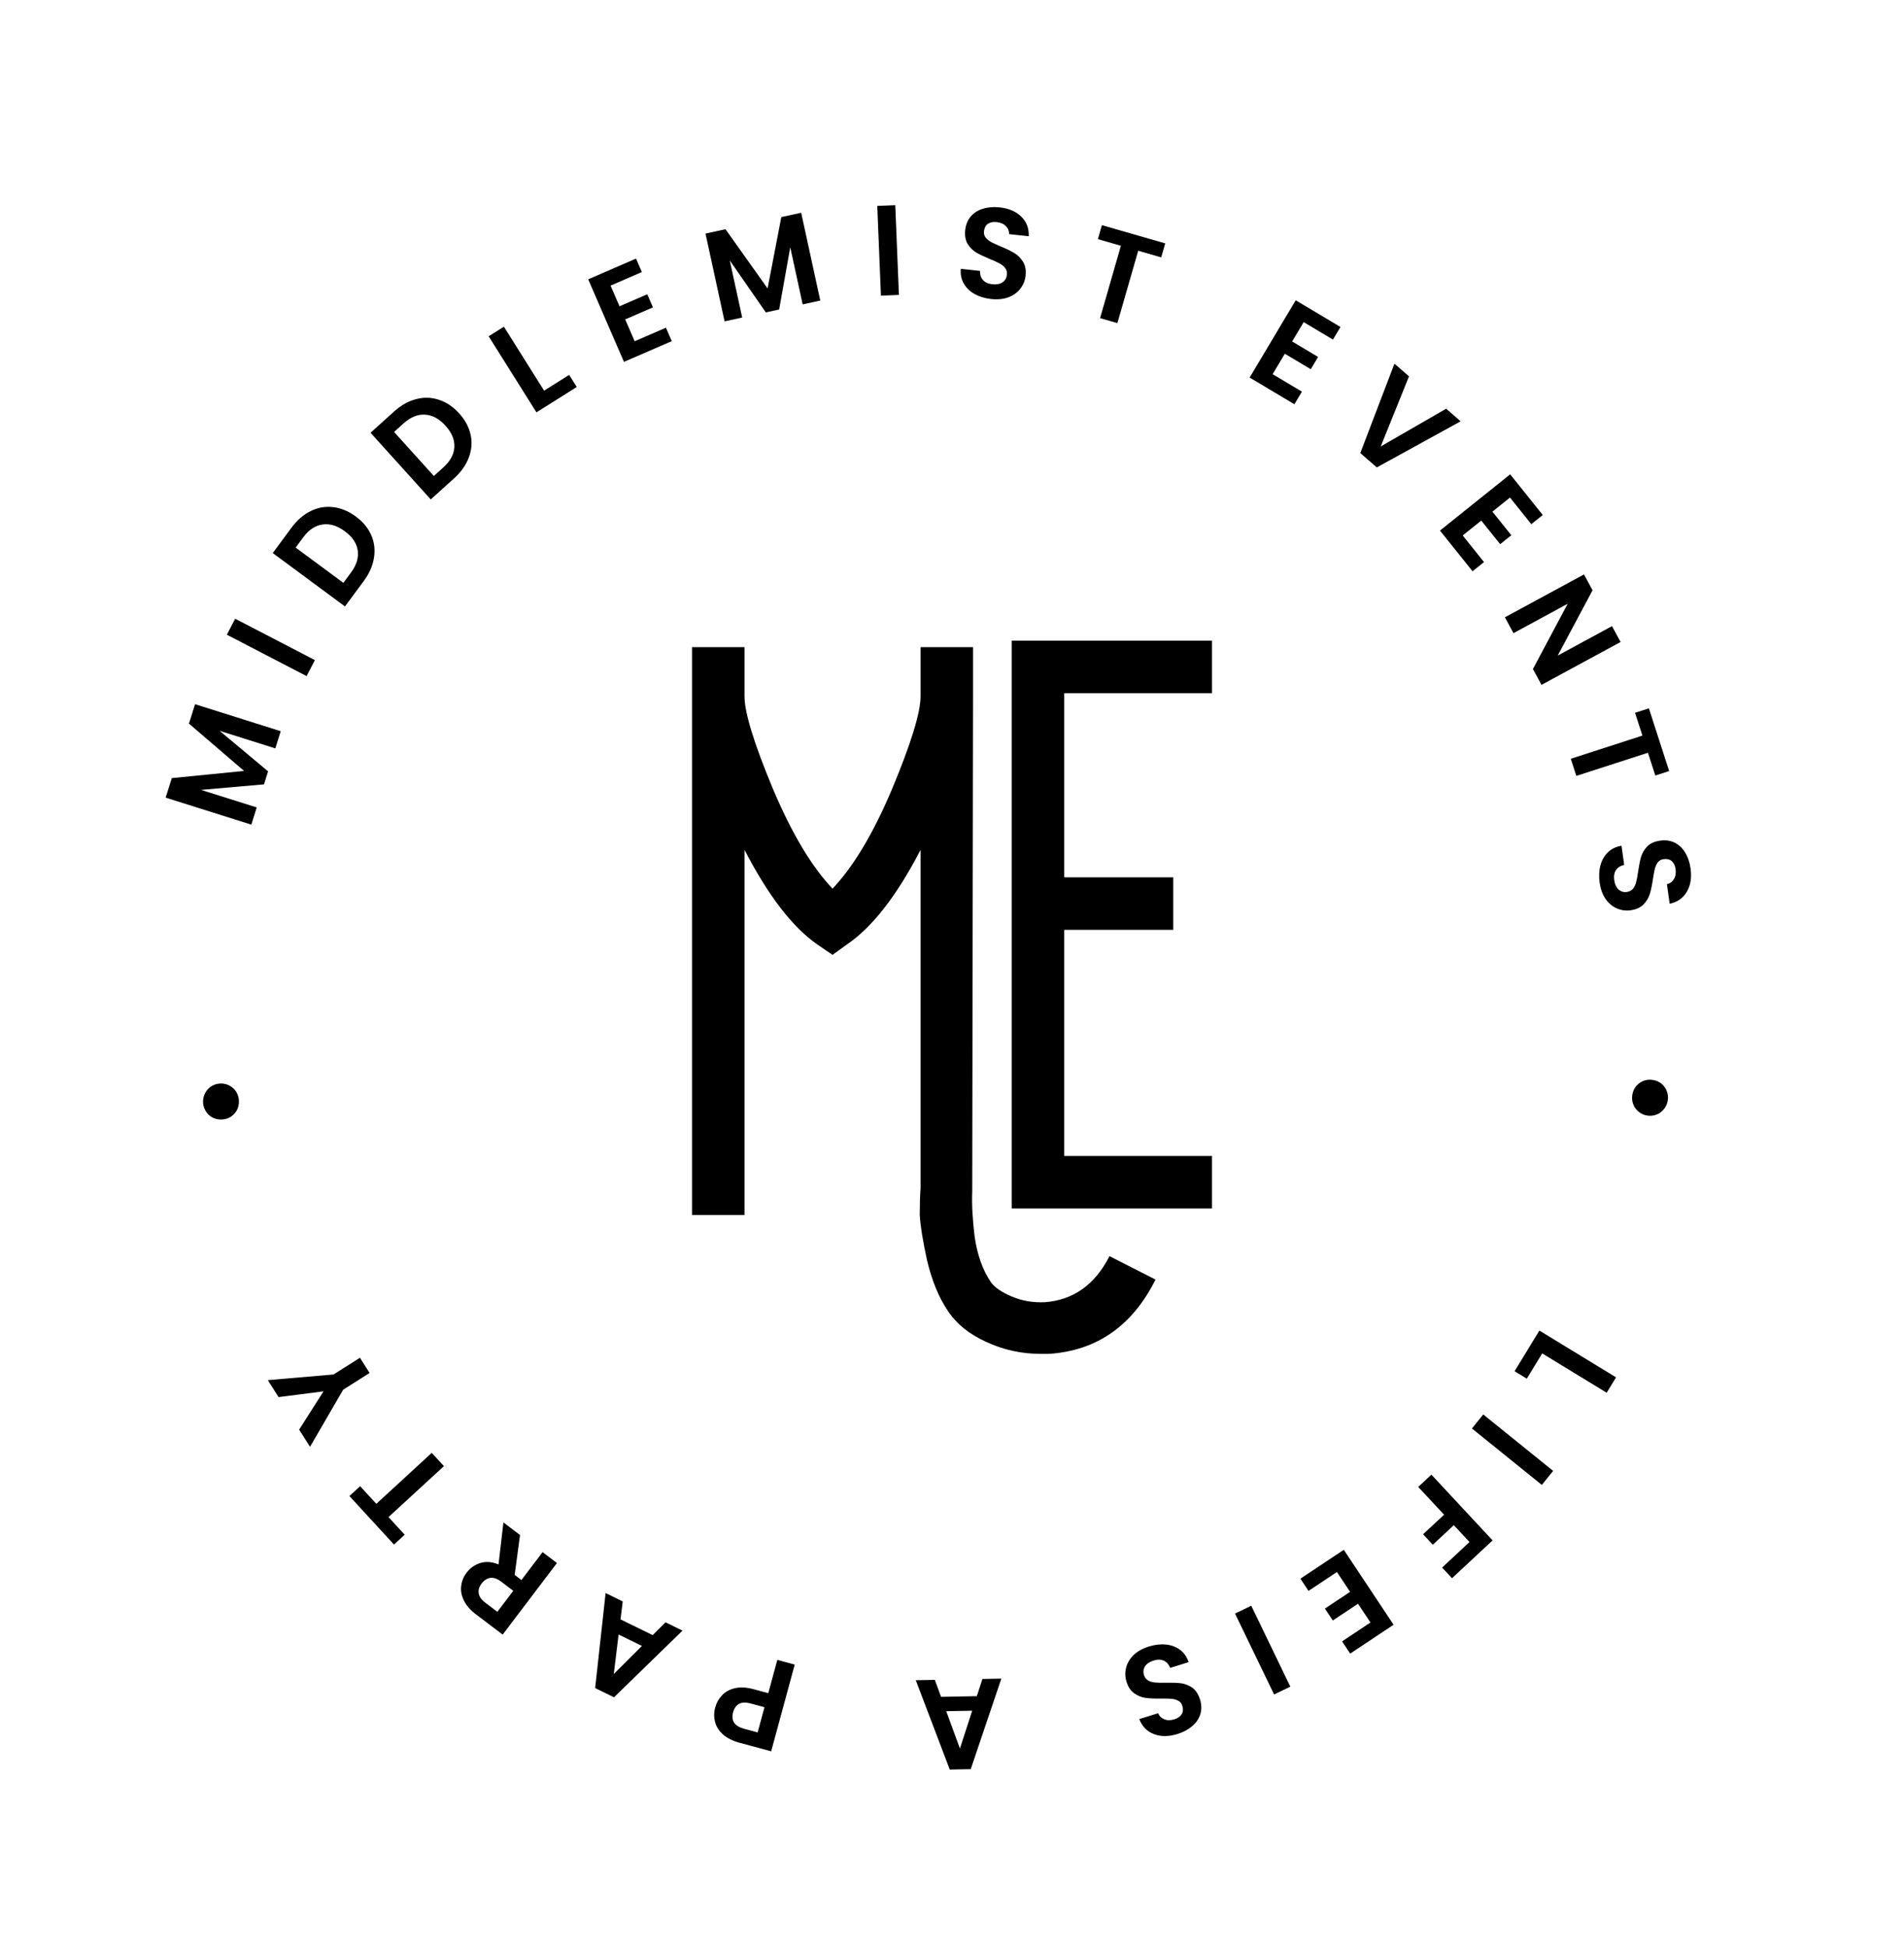 <svg width="875" height="895" viewBox="0 0 875 895" fill="none" xmlns="http://www.w3.org/2000/svg">
<g clip-path="url(#clip0_113_3444)">
<path d="M509.879 577.101L531.031 587.863C520.393 609.138 504.066 620.518 482.048 622.002C480.564 622.002 479.327 622.002 478.337 622.002C469.431 622.002 461.02 620.147 453.103 616.436C445.434 612.973 439.621 608.272 435.662 602.335C431.457 596.15 428.241 588.357 426.014 578.957C424.035 569.803 422.922 562.876 422.674 558.176C422.674 553.476 422.798 549.394 423.046 545.93V390.446C412.16 411.474 400.904 425.946 389.277 433.863L382.597 438.687L375.547 433.863C364.167 425.946 353.034 411.474 342.149 390.446V558.176H318.029V297.303H342.149V319.94C342.149 327.361 346.478 341.462 355.137 362.243C363.796 382.777 372.949 398.115 382.597 408.258C392.246 398.115 401.399 382.777 410.058 362.243C418.716 341.462 423.046 327.361 423.046 319.94V297.303H447.166V319.94L446.795 547.414C446.548 553.104 446.919 560.031 447.908 568.195C449.145 576.606 451.619 583.533 455.33 588.976C457.062 591.45 460.278 593.676 464.978 595.655C469.678 597.635 474.75 598.5 480.193 598.253C493.304 597.264 503.2 590.213 509.879 577.101Z" fill="black"/>
<path d="M556.984 318.455H489.075V403.062H539.172V427.183H489.075V531.086H556.984V555.207H464.955V294.334H556.984V318.455Z" fill="black"/>
<path d="M109.806 506.252C109.783 507.75 109.406 509.124 108.676 510.374C107.907 511.623 106.886 512.612 105.613 513.341C104.34 514.03 102.955 514.363 101.457 514.339C99.919 514.315 98.526 513.938 97.275 513.208C96.026 512.439 95.057 511.418 94.367 510.145C93.638 508.872 93.286 507.486 93.31 505.988C93.334 504.451 93.731 503.058 94.5 501.808C95.231 500.519 96.232 499.529 97.505 498.84C98.778 498.111 100.183 497.759 101.721 497.784C103.219 497.807 104.592 498.204 105.842 498.973C107.092 499.703 108.081 500.724 108.809 502.037C109.499 503.309 109.831 504.714 109.806 506.252Z" fill="black"/>
<path d="M89.642 323.528L129.012 335.928L126.525 343.824L100.918 335.759L123.203 354.372L121.32 360.351L92.373 362.889L117.98 370.955L115.493 378.851L76.123 366.451L78.948 357.483L112.165 354.181L86.835 332.44L89.642 323.528Z" fill="black"/>
<path d="M108.07 284.253L144.708 303.264L140.895 310.612L104.257 291.602L108.07 284.253Z" fill="black"/>
<path d="M133.918 242.481C136.495 238.993 139.437 236.437 142.745 234.813C146.077 233.157 149.538 232.553 153.129 233C156.711 233.393 160.167 234.819 163.496 237.279C166.825 239.739 169.204 242.623 170.631 245.933C172.05 249.187 172.457 252.649 171.852 256.32C171.271 259.959 169.692 263.523 167.115 267.011L158.54 278.615L125.343 254.086L133.918 242.481ZM161.279 263.066C163.856 259.579 164.897 256.181 164.4 252.873C163.903 249.564 161.927 246.633 158.471 244.08C155.015 241.526 151.617 240.486 148.277 240.959C144.905 241.409 141.931 243.378 139.354 246.866L135.875 251.574L157.8 267.775L161.279 263.066Z" fill="black"/>
<path d="M180.995 189.149C184.213 186.242 187.604 184.321 191.168 183.386C194.762 182.424 198.274 182.518 201.705 183.67C205.138 184.765 208.242 186.849 211.017 189.921C213.792 192.992 215.55 196.292 216.292 199.818C217.037 203.29 216.749 206.764 215.428 210.242C214.136 213.693 211.881 216.872 208.663 219.779L197.956 229.451L170.287 198.821L180.995 189.149ZM203.726 214.755C206.944 211.848 208.638 208.725 208.808 205.384C208.978 202.043 207.622 198.778 204.742 195.589C201.862 192.4 198.738 190.706 195.37 190.507C191.977 190.279 188.671 191.618 185.453 194.525L181.108 198.45L199.382 218.68L203.726 214.755Z" fill="black"/>
<path d="M250.045 179.477L261.561 172.239L265.054 177.796L246.529 189.44L224.564 154.493L231.573 150.087L250.045 179.477Z" fill="black"/>
<path d="M280.592 131.216L284.704 140.712L297.457 135.19L300.065 141.213L287.313 146.736L291.66 156.775L306.041 150.548L308.719 156.734L286.742 166.251L270.316 128.319L292.294 118.802L294.972 124.988L280.592 131.216Z" fill="black"/>
<path d="M368.191 97.748L376.962 138.081L368.872 139.841L363.167 113.606L358.067 142.19L351.941 143.522L335.373 119.65L341.078 145.885L332.988 147.644L324.217 107.31L333.405 105.312L352.755 132.513L359.061 99.733L368.191 97.748Z" fill="black"/>
<path d="M411.431 94.256L413.107 135.498L404.835 135.834L403.159 94.592L411.431 94.256Z" fill="black"/>
<path d="M455.474 137.372C452.612 137.066 450.077 136.299 447.869 135.072C445.701 133.848 444.048 132.244 442.913 130.259C441.777 128.274 441.324 126.025 441.553 123.512L450.373 124.456C450.31 126.154 450.756 127.55 451.709 128.643C452.702 129.741 454.139 130.39 456.021 130.591C457.942 130.797 459.499 130.508 460.693 129.723C461.891 128.9 462.57 127.744 462.73 126.254C462.86 125.039 462.594 123.999 461.933 123.136C461.272 122.272 460.397 121.564 459.306 121.011C458.259 120.423 456.784 119.75 454.883 118.991C452.301 117.922 450.208 116.925 448.602 116C447.039 115.04 445.732 113.73 444.681 112.071C443.672 110.377 443.307 108.237 443.584 105.65C443.844 103.219 444.678 101.168 446.086 99.495C447.494 97.821 449.346 96.632 451.642 95.926C453.942 95.181 456.503 94.959 459.325 95.261C463.559 95.714 466.878 97.12 469.282 99.479C471.729 101.802 472.893 104.821 472.773 108.535L463.718 107.566C463.791 106.147 463.307 104.925 462.267 103.902C461.27 102.844 459.85 102.216 458.008 102.019C456.4 101.847 455.063 102.12 453.995 102.839C452.966 103.561 452.368 104.706 452.2 106.274C452.082 107.372 452.336 108.331 452.962 109.151C453.632 109.937 454.47 110.621 455.478 111.205C456.53 111.753 458.004 112.427 459.901 113.224C462.483 114.293 464.575 115.31 466.176 116.275C467.778 117.239 469.103 118.57 470.15 120.268C471.197 121.966 471.585 124.089 471.312 126.637C471.077 128.832 470.291 130.81 468.953 132.57C467.614 134.33 465.787 135.661 463.47 136.563C461.157 137.425 458.492 137.695 455.474 137.372Z" fill="black"/>
<path d="M535.49 111.817L533.642 118.239L523.072 115.198L513.508 148.444L505.552 146.155L515.115 112.909L504.545 109.869L506.392 103.447L535.49 111.817Z" fill="black"/>
<path d="M599.113 147.985L593.813 156.873L605.748 163.991L602.386 169.629L590.451 162.511L584.847 171.907L598.307 179.934L594.854 185.724L574.284 173.457L595.456 137.955L616.025 150.222L612.572 156.012L599.113 147.985Z" fill="black"/>
<path d="M671.246 193.559L632.721 214.744L625.14 208.142L640.832 167.072L647.521 172.898L634.529 205.105L664.601 187.772L671.246 193.559Z" fill="black"/>
<path d="M693.929 228.588L685.853 235.059L694.543 245.904L689.421 250.009L680.731 239.164L672.194 246.005L681.993 258.234L676.732 262.45L661.756 243.76L694.013 217.912L708.989 236.602L703.729 240.817L693.929 228.588Z" fill="black"/>
<path d="M708.416 314.643L704.47 307.365L720.438 277.385L695.536 290.885L691.59 283.607L727.93 263.907L731.875 271.185L715.856 301.193L740.809 287.665L744.755 294.943L708.416 314.643Z" fill="black"/>
<path d="M767.075 354.237L760.717 356.293L757.333 345.827L724.417 356.471L721.869 348.594L754.785 337.95L751.401 327.484L757.759 325.428L767.075 354.237Z" fill="black"/>
<path d="M735.124 405.446C734.725 402.596 734.852 399.95 735.505 397.51C736.164 395.109 737.318 393.116 738.966 391.531C740.615 389.947 742.686 388.96 745.18 388.571L746.411 397.355C744.748 397.708 743.503 398.479 742.675 399.67C741.852 400.9 741.572 402.452 741.834 404.326C742.103 406.239 742.762 407.679 743.813 408.647C744.904 409.609 746.191 409.985 747.674 409.778C748.884 409.608 749.828 409.097 750.505 408.246C751.182 407.395 751.656 406.373 751.926 405.181C752.242 404.022 752.536 402.428 752.809 400.399C753.218 397.635 753.675 395.362 754.182 393.579C754.733 391.83 755.685 390.243 757.038 388.82C758.435 387.429 760.422 386.554 762.999 386.193C765.42 385.853 767.613 386.163 769.578 387.122C771.544 388.08 773.149 389.587 774.392 391.642C775.674 393.692 776.513 396.122 776.907 398.933C777.498 403.149 776.942 406.711 775.239 409.616C773.581 412.556 770.936 414.419 767.305 415.207L766.041 406.188C767.435 405.913 768.502 405.147 769.241 403.889C770.025 402.664 770.288 401.134 770.031 399.299C769.807 397.699 769.216 396.468 768.26 395.607C767.309 394.785 766.052 394.483 764.49 394.702C763.397 394.855 762.529 395.335 761.886 396.142C761.287 396.982 760.827 397.962 760.506 399.082C760.23 400.235 759.936 401.829 759.624 403.863C759.215 406.627 758.738 408.904 758.192 410.692C757.647 412.48 756.678 414.089 755.286 415.518C753.894 416.947 751.929 417.84 749.391 418.195C747.205 418.502 745.095 418.22 743.063 417.351C741.03 416.481 739.294 415.032 737.856 413.005C736.456 410.972 735.546 408.452 735.124 405.446Z" fill="black"/>
<path d="M750.158 502.93C750.401 501.452 750.976 500.148 751.881 499.018C752.825 497.895 753.981 497.067 755.347 496.533C756.707 496.038 758.126 495.912 759.605 496.156C761.122 496.406 762.445 496.983 763.574 497.889C764.697 498.833 765.506 499.985 766.001 501.345C766.535 502.712 766.681 504.134 766.437 505.612C766.187 507.129 765.59 508.449 764.646 509.572C763.734 510.74 762.598 511.572 761.238 512.067C759.872 512.601 758.43 512.743 756.913 512.493C755.435 512.25 754.134 511.656 753.011 510.712C751.882 509.806 751.053 508.651 750.526 507.246C750.03 505.886 749.908 504.447 750.158 502.93Z" fill="black"/>
<path d="M708.729 621.777L701.647 633.389L696.043 629.971L707.436 611.291L742.675 632.784L738.364 639.852L708.729 621.777Z" fill="black"/>
<path d="M708.56 682.2L676.442 656.274L681.642 649.832L713.76 675.758L708.56 682.2Z" fill="black"/>
<path d="M667.286 725.06L662.732 720.169L675.327 708.443L668.114 700.696L658.462 709.682L653.989 704.878L663.641 695.892L651.753 683.124L657.813 677.483L685.939 707.692L667.286 725.06Z" fill="black"/>
<path d="M629.811 745.406L624.082 736.788L612.509 744.481L608.875 739.015L620.448 731.321L614.391 722.211L601.341 730.887L597.609 725.273L617.553 712.013L640.438 746.436L620.493 759.696L616.761 754.082L629.811 745.406Z" fill="black"/>
<path d="M585.522 778.472L567.568 741.305L575.023 737.704L592.977 774.871L585.522 778.472Z" fill="black"/>
<path d="M527.952 756.448C530.699 755.59 533.33 755.284 535.844 755.532C538.321 755.79 540.475 756.604 542.307 757.973C544.139 759.342 545.45 761.225 546.24 763.621L537.773 766.267C537.154 764.684 536.19 763.581 534.88 762.957C533.533 762.346 531.956 762.322 530.15 762.886C528.306 763.462 526.992 764.348 526.209 765.542C525.438 766.775 525.275 768.106 525.722 769.536C526.086 770.702 526.744 771.55 527.694 772.079C528.644 772.609 529.729 772.91 530.95 772.983C532.144 773.105 533.765 773.136 535.811 773.075C538.605 773.028 540.923 773.109 542.764 773.319C544.58 773.578 546.3 774.259 547.925 775.362C549.524 776.514 550.711 778.332 551.487 780.816C552.216 783.149 552.268 785.363 551.642 787.459C551.016 789.554 549.791 791.383 547.966 792.944C546.152 794.543 543.891 795.766 541.182 796.612C537.118 797.882 533.513 797.913 530.369 796.707C527.199 795.549 524.93 793.243 523.561 789.788L532.254 787.073C532.752 788.404 533.682 789.332 535.044 789.856C536.38 790.43 537.932 790.441 539.7 789.888C541.243 789.406 542.362 788.623 543.056 787.539C543.712 786.467 543.805 785.178 543.335 783.673C543.005 782.619 542.39 781.841 541.49 781.337C540.563 780.883 539.521 780.589 538.364 780.455C537.181 780.37 535.561 780.34 533.503 780.363C530.709 780.41 528.386 780.31 526.532 780.063C524.679 779.815 522.934 779.121 521.297 777.981C519.661 776.84 518.46 775.047 517.696 772.601C517.038 770.493 516.972 768.366 517.499 766.219C518.026 764.072 519.173 762.123 520.939 760.374C522.717 758.662 525.055 757.353 527.952 756.448Z" fill="black"/>
<path d="M432.474 779.57L448.911 779.26L451.482 771.345L460.173 771.181L446.113 812.789L436.476 812.971L420.855 771.923L429.606 771.758L432.474 779.57ZM434.846 786.15L441.143 803.302L446.789 785.924L434.846 786.15Z" fill="black"/>
<path d="M328.7 784.381C329.278 782.25 330.334 780.392 331.867 778.807C333.363 777.211 335.35 776.136 337.828 775.584C340.268 775.021 343.125 775.183 346.397 776.071L353.074 777.883L357.225 762.589L365.215 764.757L354.403 804.592L339.736 800.611C336.654 799.775 334.173 798.53 332.294 796.876C330.414 795.222 329.195 793.318 328.636 791.165C328.038 789.001 328.06 786.74 328.7 784.381ZM344.989 782.613C342.782 782.014 341.012 782.065 339.678 782.765C338.334 783.503 337.414 784.785 336.918 786.611C335.865 790.492 337.507 793.021 341.844 794.198L348.179 795.918L351.324 784.332L344.989 782.613Z" fill="black"/>
<path d="M285.169 743.988L299.941 751.203L305.836 745.329L313.648 749.144L282.17 779.773L273.509 775.543L278.312 731.887L286.176 735.727L285.169 743.988ZM284.281 750.926L282.07 769.063L295.015 756.168L284.281 750.926Z" fill="black"/>
<path d="M238.984 705.22L236.52 723.539L239.63 725.897L249.35 713.081L255.946 718.084L231.004 750.972L218.659 741.61C216.115 739.68 214.293 737.581 213.193 735.312C212.07 733.075 211.652 730.853 211.94 728.647C212.172 726.448 213.003 724.407 214.433 722.522C216.076 720.355 218.194 718.868 220.784 718.062C223.351 717.287 226.125 717.511 229.107 718.733L231.351 699.431L238.984 705.22ZM235.878 730.845L230.365 726.664C228.575 725.306 226.918 724.718 225.396 724.899C223.849 725.111 222.492 725.987 221.325 727.526C220.181 729.034 219.74 730.53 220 732.014C220.236 733.529 221.25 734.965 223.04 736.323L228.553 740.504L235.878 730.845Z" fill="black"/>
<path d="M160.579 687.308L165.499 682.786L172.941 690.885L198.414 667.478L204.015 673.573L178.543 696.981L185.985 705.08L181.065 709.602L160.579 687.308Z" fill="black"/>
<path d="M123.082 634.063L153.281 631.461L165.422 623.774L169.851 630.769L157.709 638.456L142.473 664.691L137.475 656.796L148.669 639.211L128.017 641.857L123.082 634.063Z" fill="black"/>
</g>
<defs>
<clipPath id="clip0_113_3444">
<rect width="874.834" height="894.061" fill="white" transform="translate(0.089 0.916)"/>
</clipPath>
</defs>
</svg>
